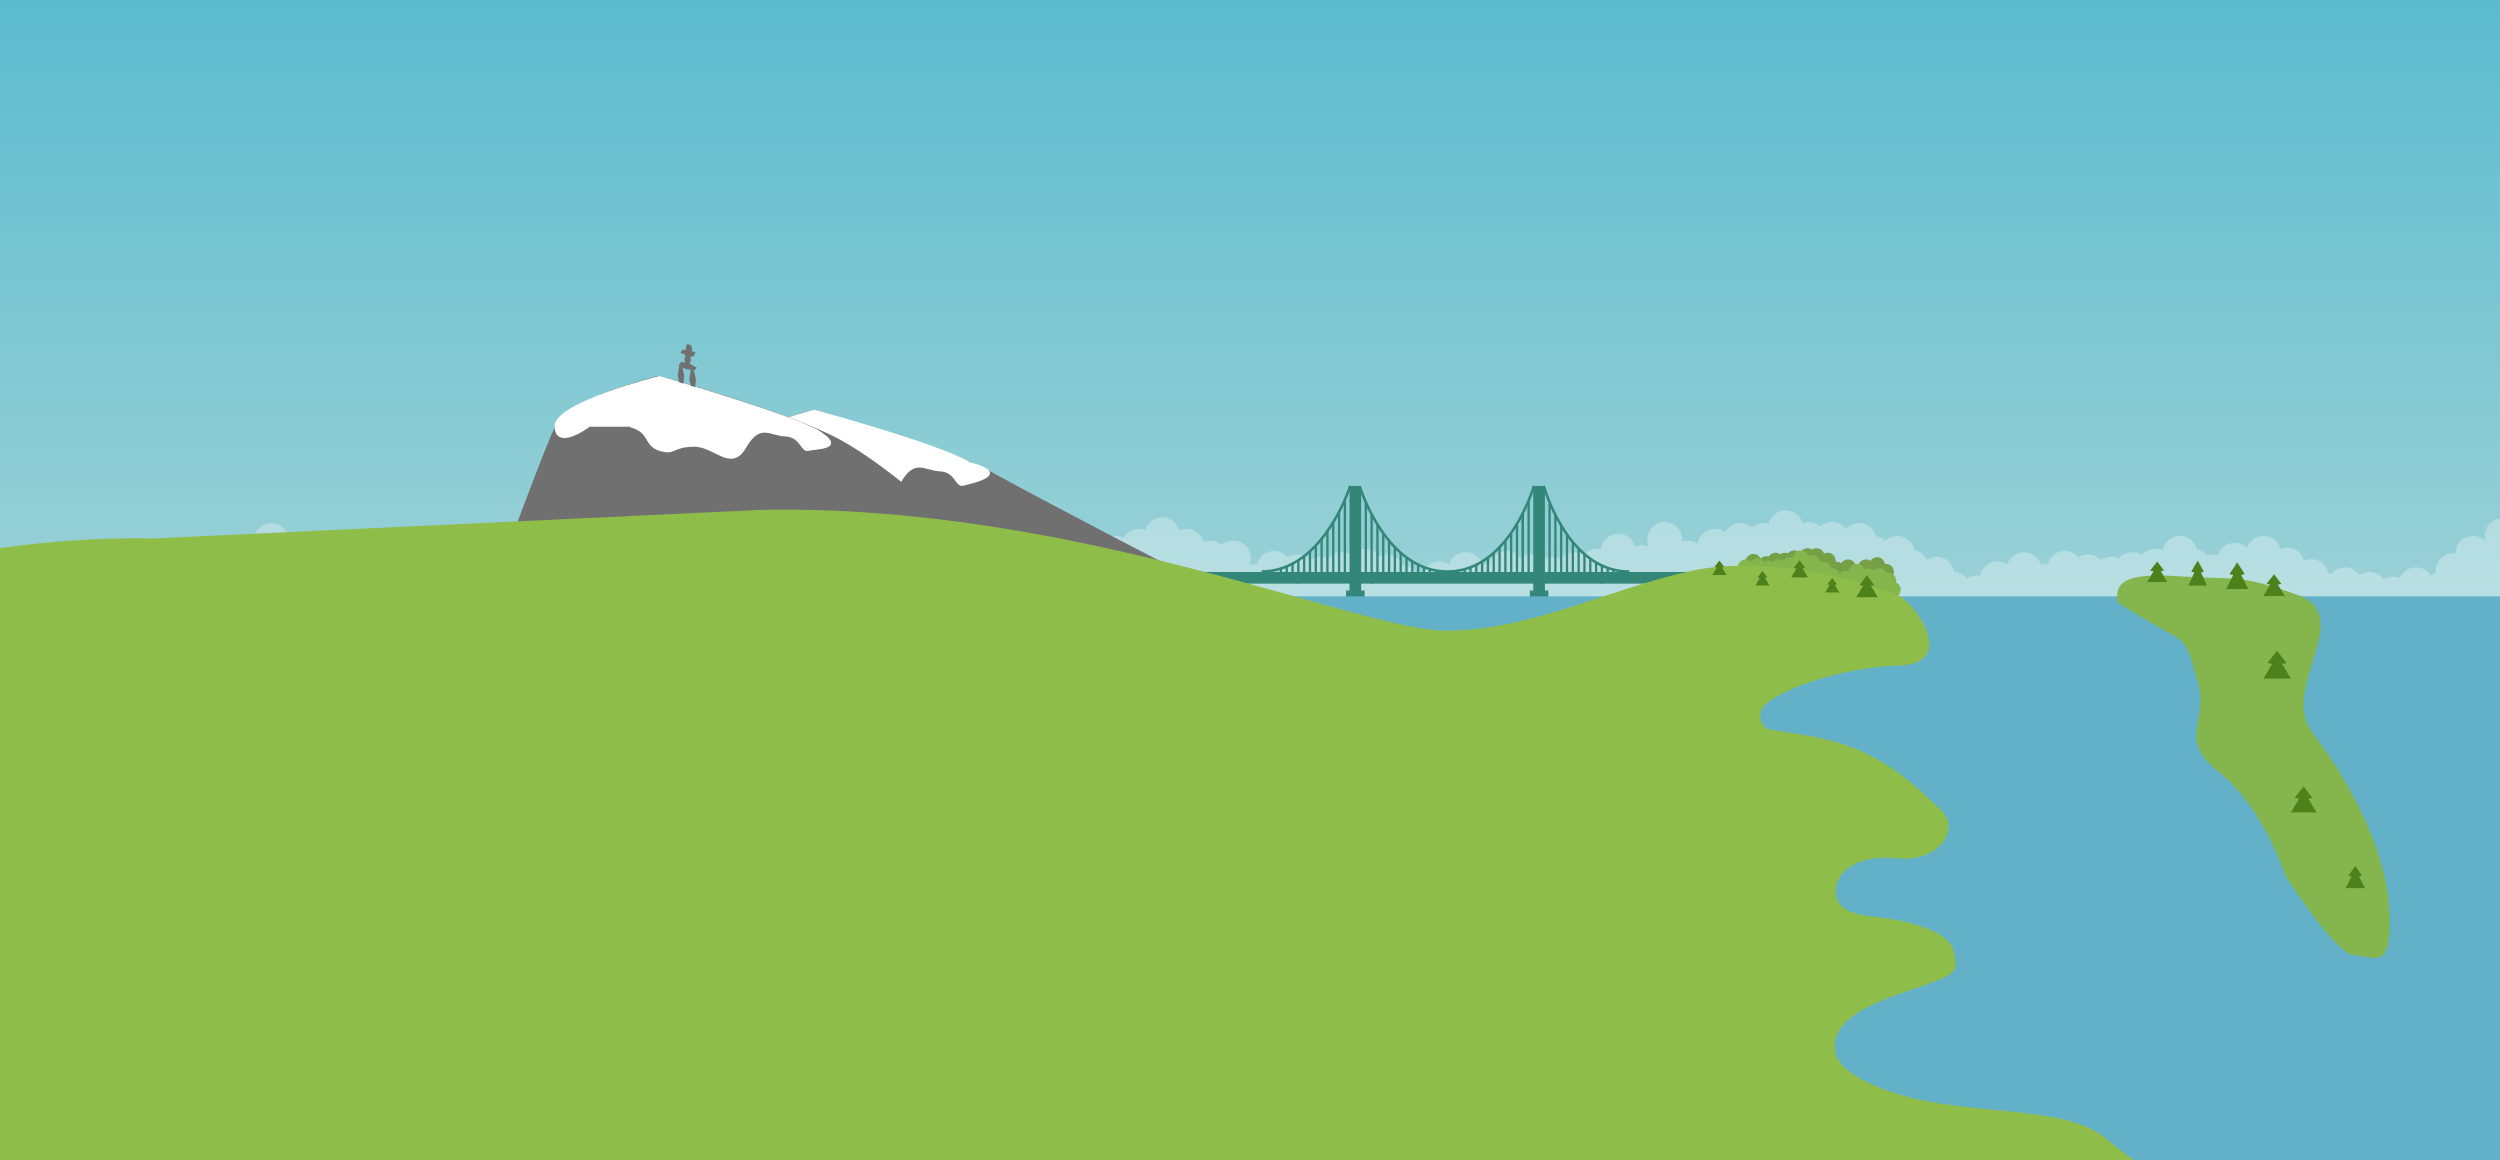 <svg xmlns="http://www.w3.org/2000/svg" xmlns:xlink="http://www.w3.org/1999/xlink" viewBox="0 0 1920 891" class="hero">
  <defs>
    <style>
      .hero .cls-1 {
        clip-path: url(#clip-Web_1920_1);
      }

      .hero .cls-2 {
        fill: url(#linear-gradient);
      }

      .hero .cls-3 {
        opacity: 0.3;
      }

      .hero .cls-4, .hero .cls-6 {
        fill: #fff;
      }

      .hero .cls-5, .hero .cls-7 {
        fill: #707070;
      }

      .hero .cls-5 {
        stroke: #707070;
      }

      .hero .cls-6 {
        stroke: #fff;
      }

      .hero .cls-8 {
        fill: #338778;
      }

      .hero .cls-9 {
        fill: none;
        stroke: #338778;
        stroke-width: 2px;
      }

      .hero .cls-10 {
        fill: #75a046;
      }

      .hero .cls-11 {
        fill: #84b64d;
      }

      .hero .cls-12 {
        fill: #63b1c8;
      }

      .hero .cls-13 {
        fill: #8fbd49;
      }

      .hero .cls-14 {
        fill: #4d811b;
      }
    </style>
    <linearGradient id="linear-gradient" x1="0.5" x2="0.5" y2="1" gradientUnits="objectBoundingBox">
      <stop offset="0" stop-color="#5bbbce"/>
      <stop offset="1" stop-color="#c2dfdc"/>
    </linearGradient>
    <clipPath id="clip-Web_1920_1">
      <rect width="1920" height="891"/>
    </clipPath>
  </defs>
  <g id="Web_1920_1" data-name="Web 1920 – 1" class="cls-1">
    <rect class="cls-4" width="1920" height="891"/>
    <rect id="sky" class="cls-2" width="1920" height="742"/>
    <g id="clouds-distance" class="cls-3" transform="translate(195.01 391.936)">
      <circle id="Ellipse_19" data-name="Ellipse 19" class="cls-4" cx="13.398" cy="13.398" r="13.398" transform="translate(1712.301 21.437)"/>
      <circle id="Ellipse_20" data-name="Ellipse 20" class="cls-4" cx="13.398" cy="13.398" r="13.398" transform="translate(1708.728 43.767)"/>
      <circle id="Ellipse_21" data-name="Ellipse 21" class="cls-4" cx="13.398" cy="13.398" r="13.398" transform="translate(1694.437 33.049)"/>
      <circle id="Ellipse_22" data-name="Ellipse 22" class="cls-4" cx="13.398" cy="13.398" r="13.398" transform="translate(1685.504 46.447)"/>
      <circle id="Ellipse_23" data-name="Ellipse 23" class="cls-4" cx="13.398" cy="13.398" r="13.398" transform="translate(1666.747 47.34)"/>
      <circle id="Ellipse_24" data-name="Ellipse 24" class="cls-4" cx="13.398" cy="13.398" r="13.398" transform="translate(1675.679 33.049)"/>
      <circle id="Ellipse_25" data-name="Ellipse 25" class="cls-4" cx="13.398" cy="13.398" r="13.398" transform="translate(1690.864 19.651)"/>
      <circle id="Ellipse_26" data-name="Ellipse 26" class="cls-4" cx="13.398" cy="13.398" r="13.398" transform="translate(1647.096 43.767)"/>
      <circle id="Ellipse_27" data-name="Ellipse 27" class="cls-4" cx="13.398" cy="13.398" r="13.398" transform="translate(1713.194 6.252)"/>
      <circle id="Ellipse_28" data-name="Ellipse 28" class="cls-4" cx="13.398" cy="13.398" r="13.398" transform="translate(1629.232 50.913)"/>
      <circle id="Ellipse_29" data-name="Ellipse 29" class="cls-4" cx="13.398" cy="13.398" r="13.398" transform="translate(1611.368 47.34)"/>
      <circle id="Ellipse_30" data-name="Ellipse 30" class="cls-4" cx="13.398" cy="13.398" r="13.398" transform="translate(1592.611 43.767)"/>
      <circle id="Ellipse_31" data-name="Ellipse 31" class="cls-4" cx="13.398" cy="13.398" r="13.398" transform="translate(1575.64 47.34)"/>
      <circle id="Ellipse_32" data-name="Ellipse 32" class="cls-4" cx="13.398" cy="13.398" r="13.398" transform="translate(1566.708 50.02)"/>
      <circle id="Ellipse_33" data-name="Ellipse 33" class="cls-4" cx="13.398" cy="13.398" r="13.398" transform="translate(1548.843 42.874)"/>
      <circle id="Ellipse_34" data-name="Ellipse 34" class="cls-4" cx="13.398" cy="13.398" r="13.398" transform="translate(1529.193 45.554)"/>
      <circle id="Ellipse_35" data-name="Ellipse 35" class="cls-4" cx="13.398" cy="13.398" r="13.398" transform="translate(1511.328 42.874)"/>
      <circle id="Ellipse_36" data-name="Ellipse 36" class="cls-4" cx="13.398" cy="13.398" r="13.398" transform="translate(1493.464 46.447)"/>
      <circle id="Ellipse_37" data-name="Ellipse 37" class="cls-4" cx="13.398" cy="13.398" r="13.398" transform="translate(1475.6 41.981)"/>
      <circle id="Ellipse_38" data-name="Ellipse 38" class="cls-4" cx="13.398" cy="13.398" r="13.398" transform="translate(1463.988 33.942)"/>
      <circle id="Ellipse_39" data-name="Ellipse 39" class="cls-4" cx="13.398" cy="13.398" r="13.398" transform="translate(1447.017 29.476)"/>
      <circle id="Ellipse_40" data-name="Ellipse 40" class="cls-4" cx="13.398" cy="13.398" r="13.398" transform="translate(1452.377 51.806)"/>
      <circle id="Ellipse_41" data-name="Ellipse 41" class="cls-4" cx="13.398" cy="13.398" r="13.398" transform="translate(1433.619 51.806)"/>
      <circle id="Ellipse_42" data-name="Ellipse 42" class="cls-4" cx="13.398" cy="13.398" r="13.398" transform="translate(1429.153 32.156)"/>
      <circle id="Ellipse_43" data-name="Ellipse 43" class="cls-4" cx="13.398" cy="13.398" r="13.398" transform="translate(1413.076 35.728)"/>
      <circle id="Ellipse_44" data-name="Ellipse 44" class="cls-4" cx="13.398" cy="13.398" r="13.398" transform="translate(1413.076 53.593)"/>
      <circle id="Ellipse_45" data-name="Ellipse 45" class="cls-4" cx="13.398" cy="13.398" r="13.398" transform="translate(1395.211 51.806)"/>
      <circle id="Ellipse_46" data-name="Ellipse 46" class="cls-4" cx="13.398" cy="13.398" r="13.398" transform="translate(1395.211 33.942)"/>
      <circle id="Ellipse_47" data-name="Ellipse 47" class="cls-4" cx="13.398" cy="13.398" r="13.398" transform="translate(1377.347 31.262)"/>
      <circle id="Ellipse_48" data-name="Ellipse 48" class="cls-4" cx="13.398" cy="13.398" r="13.398" transform="translate(1372.881 50.02)"/>
      <circle id="Ellipse_49" data-name="Ellipse 49" class="cls-4" cx="13.398" cy="13.398" r="13.398" transform="translate(1363.949 41.088)"/>
      <circle id="Ellipse_50" data-name="Ellipse 50" class="cls-4" cx="13.398" cy="13.398" r="13.398" transform="translate(1346.085 32.156)"/>
      <circle id="Ellipse_51" data-name="Ellipse 51" class="cls-4" cx="13.398" cy="13.398" r="13.398" transform="translate(1346.085 50.02)"/>
      <circle id="Ellipse_52" data-name="Ellipse 52" class="cls-4" cx="13.398" cy="13.398" r="13.398" transform="translate(1328.221 50.02)"/>
      <circle id="Ellipse_53" data-name="Ellipse 53" class="cls-4" cx="13.398" cy="13.398" r="13.398" transform="translate(1310.356 50.02)"/>
      <circle id="Ellipse_54" data-name="Ellipse 54" class="cls-4" cx="13.398" cy="13.398" r="13.398" transform="translate(1325.541 39.301)"/>
      <circle id="Ellipse_55" data-name="Ellipse 55" class="cls-4" cx="13.398" cy="13.398" r="13.398" transform="translate(1291.599 47.34)"/>
      <circle id="Ellipse_232" data-name="Ellipse 232" class="cls-4" cx="13.398" cy="13.398" r="13.398" transform="translate(1279.094 35.728)"/>
      <circle id="Ellipse_233" data-name="Ellipse 233" class="cls-4" cx="13.398" cy="13.398" r="13.398" transform="translate(1259.443 30.369)"/>
      <circle id="Ellipse_234" data-name="Ellipse 234" class="cls-4" cx="13.398" cy="13.398" r="13.398" transform="translate(1239.793 30.369)"/>
      <circle id="Ellipse_235" data-name="Ellipse 235" class="cls-4" cx="13.398" cy="13.398" r="13.398" transform="translate(1248.725 19.651)"/>
      <circle id="Ellipse_236" data-name="Ellipse 236" class="cls-4" cx="13.398" cy="13.398" r="13.398" transform="translate(1229.968 19.651)"/>
      <circle id="Ellipse_237" data-name="Ellipse 237" class="cls-4" cx="13.398" cy="13.398" r="13.398" transform="translate(1212.104 28.583)"/>
      <circle id="Ellipse_238" data-name="Ellipse 238" class="cls-4" cx="13.398" cy="13.398" r="13.398" transform="translate(1219.249 9.825)"/>
      <circle id="Ellipse_239" data-name="Ellipse 239" class="cls-4" cx="13.398" cy="13.398" r="13.398" transform="translate(1199.599 18.757)"/>
      <circle id="Ellipse_240" data-name="Ellipse 240" class="cls-4" cx="13.398" cy="13.398" r="13.398" transform="translate(1128.142 9.825)"/>
      <circle id="Ellipse_241" data-name="Ellipse 241" class="cls-4" cx="13.398" cy="13.398" r="13.398" transform="translate(1146.006 18.757)"/>
      <circle id="Ellipse_242" data-name="Ellipse 242" class="cls-4" cx="13.398" cy="13.398" r="13.398" transform="translate(1163.87 18.757)"/>
      <circle id="Ellipse_243" data-name="Ellipse 243" class="cls-4" cx="13.398" cy="13.398" r="13.398" transform="translate(1146.006 9.825)"/>
      <circle id="Ellipse_244" data-name="Ellipse 244" class="cls-4" cx="13.398" cy="13.398" r="13.398" transform="translate(1182.628 18.757)"/>
      <circle id="Ellipse_245" data-name="Ellipse 245" class="cls-4" cx="13.398" cy="13.398" r="13.398" transform="translate(1198.705 8.932)"/>
      <circle id="Ellipse_246" data-name="Ellipse 246" class="cls-4" cx="13.398" cy="13.398" r="13.398" transform="translate(1180.841 8.932)"/>
      <circle id="Ellipse_247" data-name="Ellipse 247" class="cls-4" cx="13.398" cy="13.398" r="13.398" transform="translate(1162.977 0)"/>
      <circle id="Ellipse_56" data-name="Ellipse 56" class="cls-4" cx="13.398" cy="13.398" r="13.398" transform="translate(1271.948 50.02)"/>
      <circle id="Ellipse_57" data-name="Ellipse 57" class="cls-4" cx="13.398" cy="13.398" r="13.398" transform="translate(1254.084 46.447)"/>
      <circle id="Ellipse_58" data-name="Ellipse 58" class="cls-4" cx="13.398" cy="13.398" r="13.398" transform="translate(1236.22 55.379)"/>
      <circle id="Ellipse_59" data-name="Ellipse 59" class="cls-4" cx="13.398" cy="13.398" r="13.398" transform="translate(1218.356 46.447)"/>
      <circle id="Ellipse_60" data-name="Ellipse 60" class="cls-4" cx="13.398" cy="13.398" r="13.398" transform="translate(1200.492 55.379)"/>
      <circle id="Ellipse_61" data-name="Ellipse 61" class="cls-4" cx="13.398" cy="13.398" r="13.398" transform="translate(1182.628 52.699)"/>
      <circle id="Ellipse_62" data-name="Ellipse 62" class="cls-4" cx="13.398" cy="13.398" r="13.398" transform="translate(1164.763 43.767)"/>
      <circle id="Ellipse_63" data-name="Ellipse 63" class="cls-4" cx="13.398" cy="13.398" r="13.398" transform="translate(1146.899 52.699)"/>
      <circle id="Ellipse_64" data-name="Ellipse 64" class="cls-4" cx="13.398" cy="13.398" r="13.398" transform="translate(1133.501 46.447)"/>
      <circle id="Ellipse_65" data-name="Ellipse 65" class="cls-4" cx="13.398" cy="13.398" r="13.398" transform="translate(1114.744 53.593)"/>
      <circle id="Ellipse_66" data-name="Ellipse 66" class="cls-4" cx="13.398" cy="13.398" r="13.398" transform="translate(1137.967 50.02)"/>
      <circle id="Ellipse_67" data-name="Ellipse 67" class="cls-4" cx="13.398" cy="13.398" r="13.398" transform="translate(1120.103 42.874)"/>
      <circle id="Ellipse_68" data-name="Ellipse 68" class="cls-4" cx="13.398" cy="13.398" r="13.398" transform="translate(1100.452 45.554)"/>
      <circle id="Ellipse_69" data-name="Ellipse 69" class="cls-4" cx="13.398" cy="13.398" r="13.398" transform="translate(1082.588 42.874)"/>
      <circle id="Ellipse_70" data-name="Ellipse 70" class="cls-4" cx="13.398" cy="13.398" r="13.398" transform="translate(1064.724 46.447)"/>
      <circle id="Ellipse_71" data-name="Ellipse 71" class="cls-4" cx="13.398" cy="13.398" r="13.398" transform="translate(1046.86 41.981)"/>
      <circle id="Ellipse_72" data-name="Ellipse 72" class="cls-4" cx="13.398" cy="13.398" r="13.398" transform="translate(1035.248 33.942)"/>
      <circle id="Ellipse_73" data-name="Ellipse 73" class="cls-4" cx="13.398" cy="13.398" r="13.398" transform="translate(1018.277 29.476)"/>
      <circle id="Ellipse_74" data-name="Ellipse 74" class="cls-4" cx="13.398" cy="13.398" r="13.398" transform="translate(1023.636 51.806)"/>
      <circle id="Ellipse_75" data-name="Ellipse 75" class="cls-4" cx="13.398" cy="13.398" r="13.398" transform="translate(1004.879 51.806)"/>
      <circle id="Ellipse_76" data-name="Ellipse 76" class="cls-4" cx="13.398" cy="13.398" r="13.398" transform="translate(1000.413 32.156)"/>
      <circle id="Ellipse_77" data-name="Ellipse 77" class="cls-4" cx="13.398" cy="13.398" r="13.398" transform="translate(984.335 35.728)"/>
      <circle id="Ellipse_78" data-name="Ellipse 78" class="cls-4" cx="13.398" cy="13.398" r="13.398" transform="translate(984.335 53.593)"/>
      <circle id="Ellipse_79" data-name="Ellipse 79" class="cls-4" cx="13.398" cy="13.398" r="13.398" transform="translate(966.471 51.806)"/>
      <circle id="Ellipse_80" data-name="Ellipse 80" class="cls-4" cx="13.398" cy="13.398" r="13.398" transform="translate(966.471 33.942)"/>
      <circle id="Ellipse_81" data-name="Ellipse 81" class="cls-4" cx="13.398" cy="13.398" r="13.398" transform="translate(948.607 31.262)"/>
      <circle id="Ellipse_82" data-name="Ellipse 82" class="cls-4" cx="13.398" cy="13.398" r="13.398" transform="translate(944.141 50.02)"/>
      <circle id="Ellipse_83" data-name="Ellipse 83" class="cls-4" cx="13.398" cy="13.398" r="13.398" transform="translate(935.209 41.088)"/>
      <circle id="Ellipse_84" data-name="Ellipse 84" class="cls-4" cx="13.398" cy="13.398" r="13.398" transform="translate(917.344 32.156)"/>
      <circle id="Ellipse_85" data-name="Ellipse 85" class="cls-4" cx="13.398" cy="13.398" r="13.398" transform="translate(917.344 50.02)"/>
      <circle id="Ellipse_86" data-name="Ellipse 86" class="cls-4" cx="13.398" cy="13.398" r="13.398" transform="translate(899.48 50.02)"/>
      <circle id="Ellipse_87" data-name="Ellipse 87" class="cls-4" cx="13.398" cy="13.398" r="13.398" transform="translate(881.616 50.02)"/>
      <circle id="Ellipse_88" data-name="Ellipse 88" class="cls-4" cx="13.398" cy="13.398" r="13.398" transform="translate(896.801 39.301)"/>
      <circle id="Ellipse_89" data-name="Ellipse 89" class="cls-4" cx="13.398" cy="13.398" r="13.398" transform="translate(862.859 47.34)"/>
      <circle id="Ellipse_90" data-name="Ellipse 90" class="cls-4" cx="13.398" cy="13.398" r="13.398" transform="translate(843.208 50.02)"/>
      <circle id="Ellipse_91" data-name="Ellipse 91" class="cls-4" cx="13.398" cy="13.398" r="13.398" transform="translate(825.344 46.447)"/>
      <circle id="Ellipse_92" data-name="Ellipse 92" class="cls-4" cx="13.398" cy="13.398" r="13.398" transform="translate(807.48 55.379)"/>
      <circle id="Ellipse_93" data-name="Ellipse 93" class="cls-4" cx="13.398" cy="13.398" r="13.398" transform="translate(789.616 46.447)"/>
      <circle id="Ellipse_94" data-name="Ellipse 94" class="cls-4" cx="13.398" cy="13.398" r="13.398" transform="translate(771.751 55.379)"/>
      <circle id="Ellipse_95" data-name="Ellipse 95" class="cls-4" cx="13.398" cy="13.398" r="13.398" transform="translate(753.887 52.699)"/>
      <circle id="Ellipse_96" data-name="Ellipse 96" class="cls-4" cx="13.398" cy="13.398" r="13.398" transform="translate(736.023 43.767)"/>
      <circle id="Ellipse_97" data-name="Ellipse 97" class="cls-4" cx="13.398" cy="13.398" r="13.398" transform="translate(718.159 52.699)"/>
      <circle id="Ellipse_98" data-name="Ellipse 98" class="cls-4" cx="13.398" cy="13.398" r="13.398" transform="translate(704.761 46.447)"/>
      <circle id="Ellipse_99" data-name="Ellipse 99" class="cls-4" cx="13.398" cy="13.398" r="13.398" transform="translate(686.003 53.593)"/>
      <circle id="Ellipse_100" data-name="Ellipse 100" class="cls-4" cx="13.398" cy="13.398" r="13.398" transform="translate(959.325 50.02)"/>
      <circle id="Ellipse_101" data-name="Ellipse 101" class="cls-4" cx="13.398" cy="13.398" r="13.398" transform="translate(941.461 42.874)"/>
      <circle id="Ellipse_102" data-name="Ellipse 102" class="cls-4" cx="13.398" cy="13.398" r="13.398" transform="translate(921.81 45.554)"/>
      <circle id="Ellipse_103" data-name="Ellipse 103" class="cls-4" cx="13.398" cy="13.398" r="13.398" transform="translate(903.946 42.874)"/>
      <circle id="Ellipse_104" data-name="Ellipse 104" class="cls-4" cx="13.398" cy="13.398" r="13.398" transform="translate(886.082 46.447)"/>
      <circle id="Ellipse_105" data-name="Ellipse 105" class="cls-4" cx="13.398" cy="13.398" r="13.398" transform="translate(868.218 41.981)"/>
      <circle id="Ellipse_106" data-name="Ellipse 106" class="cls-4" cx="13.398" cy="13.398" r="13.398" transform="translate(856.606 33.942)"/>
      <circle id="Ellipse_107" data-name="Ellipse 107" class="cls-4" cx="13.398" cy="13.398" r="13.398" transform="translate(839.635 29.476)"/>
      <circle id="Ellipse_108" data-name="Ellipse 108" class="cls-4" cx="13.398" cy="13.398" r="13.398" transform="translate(844.995 51.806)"/>
      <circle id="Ellipse_109" data-name="Ellipse 109" class="cls-4" cx="13.398" cy="13.398" r="13.398" transform="translate(826.237 51.806)"/>
      <circle id="Ellipse_110" data-name="Ellipse 110" class="cls-4" cx="13.398" cy="13.398" r="13.398" transform="translate(821.771 32.156)"/>
      <circle id="Ellipse_111" data-name="Ellipse 111" class="cls-4" cx="13.398" cy="13.398" r="13.398" transform="translate(805.693 35.728)"/>
      <circle id="Ellipse_112" data-name="Ellipse 112" class="cls-4" cx="13.398" cy="13.398" r="13.398" transform="translate(805.693 53.593)"/>
      <circle id="Ellipse_113" data-name="Ellipse 113" class="cls-4" cx="13.398" cy="13.398" r="13.398" transform="translate(787.829 51.806)"/>
      <circle id="Ellipse_114" data-name="Ellipse 114" class="cls-4" cx="13.398" cy="13.398" r="13.398" transform="translate(787.829 33.942)"/>
      <circle id="Ellipse_115" data-name="Ellipse 115" class="cls-4" cx="13.398" cy="13.398" r="13.398" transform="translate(769.965 31.262)"/>
      <circle id="Ellipse_116" data-name="Ellipse 116" class="cls-4" cx="13.398" cy="13.398" r="13.398" transform="translate(765.499 50.02)"/>
      <circle id="Ellipse_117" data-name="Ellipse 117" class="cls-4" cx="13.398" cy="13.398" r="13.398" transform="translate(756.567 41.088)"/>
      <circle id="Ellipse_118" data-name="Ellipse 118" class="cls-4" cx="13.398" cy="13.398" r="13.398" transform="translate(738.703 32.156)"/>
      <circle id="Ellipse_248" data-name="Ellipse 248" class="cls-4" cx="13.398" cy="13.398" r="13.398" transform="translate(720.838 23.223)"/>
      <circle id="Ellipse_249" data-name="Ellipse 249" class="cls-4" cx="13.398" cy="13.398" r="13.398" transform="translate(738.703 23.223)"/>
      <circle id="Ellipse_250" data-name="Ellipse 250" class="cls-4" cx="13.398" cy="13.398" r="13.398" transform="translate(702.974 32.156)"/>
      <circle id="Ellipse_251" data-name="Ellipse 251" class="cls-4" cx="13.398" cy="13.398" r="13.398" transform="translate(702.974 14.291)"/>
      <circle id="Ellipse_252" data-name="Ellipse 252" class="cls-4" cx="13.398" cy="13.398" r="13.398" transform="translate(685.11 23.223)"/>
      <circle id="Ellipse_253" data-name="Ellipse 253" class="cls-4" cx="13.398" cy="13.398" r="13.398" transform="translate(666.353 14.291)"/>
      <circle id="Ellipse_254" data-name="Ellipse 254" class="cls-4" cx="13.398" cy="13.398" r="13.398" transform="translate(684.217 5.359)"/>
      <circle id="Ellipse_255" data-name="Ellipse 255" class="cls-4" cx="13.398" cy="13.398" r="13.398" transform="translate(648.488 19.651)"/>
      <circle id="Ellipse_119" data-name="Ellipse 119" class="cls-4" cx="13.398" cy="13.398" r="13.398" transform="translate(738.703 50.02)"/>
      <circle id="Ellipse_120" data-name="Ellipse 120" class="cls-4" cx="13.398" cy="13.398" r="13.398" transform="translate(720.838 50.02)"/>
      <circle id="Ellipse_121" data-name="Ellipse 121" class="cls-4" cx="13.398" cy="13.398" r="13.398" transform="translate(702.974 50.02)"/>
      <circle id="Ellipse_122" data-name="Ellipse 122" class="cls-4" cx="13.398" cy="13.398" r="13.398" transform="translate(718.159 39.301)"/>
      <circle id="Ellipse_123" data-name="Ellipse 123" class="cls-4" cx="13.398" cy="13.398" r="13.398" transform="translate(684.217 47.34)"/>
      <circle id="Ellipse_124" data-name="Ellipse 124" class="cls-4" cx="13.398" cy="13.398" r="13.398" transform="translate(664.566 50.02)"/>
      <circle id="Ellipse_125" data-name="Ellipse 125" class="cls-4" cx="13.398" cy="13.398" r="13.398" transform="translate(646.702 46.447)"/>
      <circle id="Ellipse_126" data-name="Ellipse 126" class="cls-4" cx="13.398" cy="13.398" r="13.398" transform="translate(628.838 55.379)"/>
      <circle id="Ellipse_127" data-name="Ellipse 127" class="cls-4" cx="13.398" cy="13.398" r="13.398" transform="translate(610.974 46.447)"/>
      <circle id="Ellipse_128" data-name="Ellipse 128" class="cls-4" cx="13.398" cy="13.398" r="13.398" transform="translate(593.109 55.379)"/>
      <circle id="Ellipse_129" data-name="Ellipse 129" class="cls-4" cx="13.398" cy="13.398" r="13.398" transform="translate(575.245 52.699)"/>
      <circle id="Ellipse_130" data-name="Ellipse 130" class="cls-4" cx="13.398" cy="13.398" r="13.398" transform="translate(557.381 43.767)"/>
      <circle id="Ellipse_131" data-name="Ellipse 131" class="cls-4" cx="13.398" cy="13.398" r="13.398" transform="translate(539.517 52.699)"/>
      <circle id="Ellipse_132" data-name="Ellipse 132" class="cls-4" cx="13.398" cy="13.398" r="13.398" transform="translate(526.119 46.447)"/>
      <circle id="Ellipse_133" data-name="Ellipse 133" class="cls-4" cx="13.398" cy="13.398" r="13.398" transform="translate(507.361 53.593)"/>
      <circle id="Ellipse_134" data-name="Ellipse 134" class="cls-4" cx="13.398" cy="13.398" r="13.398" transform="translate(239.756 53.593)"/>
      <circle id="Ellipse_135" data-name="Ellipse 135" class="cls-4" cx="13.398" cy="13.398" r="13.398" transform="translate(248.688 44.66)"/>
      <circle id="Ellipse_136" data-name="Ellipse 136" class="cls-4" cx="13.398" cy="13.398" r="13.398" transform="translate(266.552 35.728)"/>
      <circle id="Ellipse_137" data-name="Ellipse 137" class="cls-4" cx="13.398" cy="13.398" r="13.398" transform="translate(266.552 53.593)"/>
      <circle id="Ellipse_138" data-name="Ellipse 138" class="cls-4" cx="13.398" cy="13.398" r="13.398" transform="translate(0.893 25.01)"/>
      <circle id="Ellipse_139" data-name="Ellipse 139" class="cls-4" cx="13.398" cy="13.398" r="13.398" transform="translate(4.466 47.34)"/>
      <circle id="Ellipse_140" data-name="Ellipse 140" class="cls-4" cx="13.398" cy="13.398" r="13.398" transform="translate(18.757 36.622)"/>
      <circle id="Ellipse_141" data-name="Ellipse 141" class="cls-4" cx="13.398" cy="13.398" r="13.398" transform="translate(27.689 50.02)"/>
      <circle id="Ellipse_142" data-name="Ellipse 142" class="cls-4" cx="13.398" cy="13.398" r="13.398" transform="translate(54.998 50.913)"/>
      <circle id="Ellipse_143" data-name="Ellipse 143" class="cls-4" cx="13.398" cy="13.398" r="13.398" transform="translate(37.515 36.622)"/>
      <circle id="Ellipse_144" data-name="Ellipse 144" class="cls-4" cx="13.398" cy="13.398" r="13.398" transform="translate(22.33 23.223)"/>
      <circle id="Ellipse_145" data-name="Ellipse 145" class="cls-4" cx="13.398" cy="13.398" r="13.398" transform="translate(47.992 47.34)"/>
      <circle id="Ellipse_146" data-name="Ellipse 146" class="cls-4" cx="13.398" cy="13.398" r="13.398" transform="translate(0 9.825)"/>
      <circle id="Ellipse_147" data-name="Ellipse 147" class="cls-4" cx="13.398" cy="13.398" r="13.398" transform="translate(60.963 54.486)"/>
      <circle id="Ellipse_148" data-name="Ellipse 148" class="cls-4" cx="13.398" cy="13.398" r="13.398" transform="translate(73.934 50.913)"/>
      <circle id="Ellipse_149" data-name="Ellipse 149" class="cls-4" cx="13.398" cy="13.398" r="13.398" transform="translate(87.554 47.34)"/>
      <circle id="Ellipse_150" data-name="Ellipse 150" class="cls-4" cx="13.398" cy="13.398" r="13.398" transform="translate(99.876 50.913)"/>
      <circle id="Ellipse_151" data-name="Ellipse 151" class="cls-4" cx="13.398" cy="13.398" r="13.398" transform="translate(106.361 53.593)"/>
      <circle id="Ellipse_152" data-name="Ellipse 152" class="cls-4" cx="13.398" cy="13.398" r="13.398" transform="translate(119.332 46.447)"/>
      <circle id="Ellipse_153" data-name="Ellipse 153" class="cls-4" cx="13.398" cy="13.398" r="13.398" transform="translate(133.6 49.127)"/>
      <circle id="Ellipse_154" data-name="Ellipse 154" class="cls-4" cx="13.398" cy="13.398" r="13.398" transform="translate(146.571 46.447)"/>
      <circle id="Ellipse_155" data-name="Ellipse 155" class="cls-4" cx="13.398" cy="13.398" r="13.398" transform="translate(159.542 50.02)"/>
      <circle id="Ellipse_156" data-name="Ellipse 156" class="cls-4" cx="13.398" cy="13.398" r="13.398" transform="translate(172.513 45.554)"/>
      <circle id="Ellipse_157" data-name="Ellipse 157" class="cls-4" cx="13.398" cy="13.398" r="13.398" transform="translate(180.944 37.515)"/>
      <circle id="Ellipse_158" data-name="Ellipse 158" class="cls-4" cx="13.398" cy="13.398" r="13.398" transform="translate(193.266 33.049)"/>
      <circle id="Ellipse_159" data-name="Ellipse 159" class="cls-4" cx="13.398" cy="13.398" r="13.398" transform="translate(189.375 55.379)"/>
      <circle id="Ellipse_160" data-name="Ellipse 160" class="cls-4" cx="13.398" cy="13.398" r="13.398" transform="translate(202.994 55.379)"/>
      <circle id="Ellipse_161" data-name="Ellipse 161" class="cls-4" cx="13.398" cy="13.398" r="13.398" transform="translate(206.237 35.728)"/>
      <circle id="Ellipse_162" data-name="Ellipse 162" class="cls-4" cx="13.398" cy="13.398" r="13.398" transform="translate(217.911 39.301)"/>
      <circle id="Ellipse_163" data-name="Ellipse 163" class="cls-4" cx="13.398" cy="13.398" r="13.398" transform="translate(217.911 57.165)"/>
      <circle id="Ellipse_164" data-name="Ellipse 164" class="cls-4" cx="13.398" cy="13.398" r="13.398" transform="translate(208.381 55.379)"/>
      <circle id="Ellipse_165" data-name="Ellipse 165" class="cls-4" cx="13.398" cy="13.398" r="13.398" transform="translate(208.381 37.515)"/>
      <circle id="Ellipse_166" data-name="Ellipse 166" class="cls-4" cx="13.398" cy="13.398" r="13.398" transform="translate(235.29 34.835)"/>
      <circle id="Ellipse_167" data-name="Ellipse 167" class="cls-4" cx="13.398" cy="13.398" r="13.398" transform="translate(503.789 50.02)"/>
      <circle id="Ellipse_168" data-name="Ellipse 168" class="cls-4" cx="13.398" cy="13.398" r="13.398" transform="translate(485.924 46.447)"/>
      <circle id="Ellipse_169" data-name="Ellipse 169" class="cls-4" cx="13.398" cy="13.398" r="13.398" transform="translate(468.06 55.379)"/>
      <circle id="Ellipse_170" data-name="Ellipse 170" class="cls-4" cx="13.398" cy="13.398" r="13.398" transform="translate(450.196 46.447)"/>
      <circle id="Ellipse_171" data-name="Ellipse 171" class="cls-4" cx="13.398" cy="13.398" r="13.398" transform="translate(432.332 55.379)"/>
      <circle id="Ellipse_172" data-name="Ellipse 172" class="cls-4" cx="13.398" cy="13.398" r="13.398" transform="translate(414.468 52.699)"/>
      <circle id="Ellipse_173" data-name="Ellipse 173" class="cls-4" cx="13.398" cy="13.398" r="13.398" transform="translate(396.604 43.767)"/>
      <circle id="Ellipse_174" data-name="Ellipse 174" class="cls-4" cx="13.398" cy="13.398" r="13.398" transform="translate(378.739 52.699)"/>
      <circle id="Ellipse_175" data-name="Ellipse 175" class="cls-4" cx="13.398" cy="13.398" r="13.398" transform="translate(365.341 46.447)"/>
      <circle id="Ellipse_176" data-name="Ellipse 176" class="cls-4" cx="13.398" cy="13.398" r="13.398" transform="translate(346.584 53.593)"/>
      <circle id="Ellipse_177" data-name="Ellipse 177" class="cls-4" cx="13.398" cy="13.398" r="13.398" transform="translate(345.691 50.02)"/>
      <circle id="Ellipse_178" data-name="Ellipse 178" class="cls-4" cx="13.398" cy="13.398" r="13.398" transform="translate(327.826 41.088)"/>
      <circle id="Ellipse_179" data-name="Ellipse 179" class="cls-4" cx="13.398" cy="13.398" r="13.398" transform="translate(309.962 50.02)"/>
      <circle id="Ellipse_180" data-name="Ellipse 180" class="cls-4" cx="13.398" cy="13.398" r="13.398" transform="translate(296.564 43.767)"/>
      <circle id="Ellipse_181" data-name="Ellipse 181" class="cls-4" cx="13.398" cy="13.398" r="13.398" transform="translate(277.807 50.913)"/>
      <circle id="Ellipse_182" data-name="Ellipse 182" class="cls-4" cx="13.398" cy="13.398" r="13.398" transform="translate(1490.785 33.942)"/>
      <circle id="Ellipse_183" data-name="Ellipse 183" class="cls-4" cx="13.398" cy="13.398" r="13.398" transform="translate(1526.513 33.942)"/>
      <circle id="Ellipse_184" data-name="Ellipse 184" class="cls-4" cx="13.398" cy="13.398" r="13.398" transform="translate(1507.756 25.01)"/>
      <circle id="Ellipse_185" data-name="Ellipse 185" class="cls-4" cx="13.398" cy="13.398" r="13.398" transform="translate(1475.6 29.476)"/>
      <circle id="Ellipse_186" data-name="Ellipse 186" class="cls-4" cx="13.398" cy="13.398" r="13.398" transform="translate(1566.708 37.515)"/>
      <circle id="Ellipse_187" data-name="Ellipse 187" class="cls-4" cx="13.398" cy="13.398" r="13.398" transform="translate(1547.95 28.583)"/>
      <circle id="Ellipse_188" data-name="Ellipse 188" class="cls-4" cx="13.398" cy="13.398" r="13.398" transform="translate(1530.086 19.651)"/>
      <circle id="Ellipse_189" data-name="Ellipse 189" class="cls-4" cx="13.398" cy="13.398" r="13.398" transform="translate(1465.775 19.651)"/>
      <circle id="Ellipse_190" data-name="Ellipse 190" class="cls-4" cx="13.398" cy="13.398" r="13.398" transform="translate(1146.899 33.942)"/>
      <circle id="Ellipse_191" data-name="Ellipse 191" class="cls-4" cx="13.398" cy="13.398" r="13.398" transform="translate(1129.035 25.01)"/>
      <circle id="Ellipse_192" data-name="Ellipse 192" class="cls-4" cx="13.398" cy="13.398" r="13.398" transform="translate(1107.598 32.156)"/>
      <circle id="Ellipse_193" data-name="Ellipse 193" class="cls-4" cx="13.398" cy="13.398" r="13.398" transform="translate(1087.947 23.223)"/>
      <circle id="Ellipse_194" data-name="Ellipse 194" class="cls-4" cx="13.398" cy="13.398" r="13.398" transform="translate(1108.491 14.291)"/>
      <circle id="Ellipse_195" data-name="Ellipse 195" class="cls-4" cx="13.398" cy="13.398" r="13.398" transform="translate(1070.083 26.796)"/>
      <circle id="Ellipse_196" data-name="Ellipse 196" class="cls-4" cx="13.398" cy="13.398" r="13.398" transform="translate(1052.219 26.796)"/>
      <circle id="Ellipse_197" data-name="Ellipse 197" class="cls-4" cx="13.398" cy="13.398" r="13.398" transform="translate(1034.355 17.864)"/>
      <circle id="Ellipse_198" data-name="Ellipse 198" class="cls-4" cx="13.398" cy="13.398" r="13.398" transform="translate(1070.083 8.932)"/>
    </g>
    <g id="Group_1" data-name="Group 1" transform="translate(379.402 264.137)">
      <path id="Path_41" data-name="Path 41" class="cls-5" d="M467.972,271.607s-97.439-50.438-137.861-72.72-140.275-49.509-140.275-49.509-68.406,16.982-78,35.6S63.417,310.469,63.417,310.469L357.6,326.645Z" transform="translate(55.38 -98.057)"/>
      <path id="Path_42" data-name="Path 42" class="cls-6" d="M249.8,192.421c15.5,3.859,10.335,14.3,22.369,18s9.276-2.656,25.77-3.18,29.045,20.321,40.206,1.085,18.546-9.456,30.651-8.932,12.123,12.557,17.77,11.027,39.1-8.279,4.818-17.147c-23.453-14.226-119.214-40.18-119.214-40.18s-81.212,20.97-80.176,39.324,25.72,0,25.72,0S234.3,188.561,249.8,192.421Z" transform="translate(-26.234 -102.027)"/>
      <path id="Path_31" data-name="Path 31" class="cls-7" d="M423.312,271.607s-52.779-50.438-93.2-72.72-140.275-49.509-140.275-49.509-68.406,16.982-78,35.6S63.417,310.469,63.417,310.469L357.6,326.645Z" transform="translate(-63.417 -124.853)"/>
      <path id="Path_40" data-name="Path 40" class="cls-6" d="M249.8,192.527c15.5,3.859,10.335,14.3,22.369,18s9.276-2.656,25.77-3.18,29.045,20.321,40.206,1.085,18.546-9.456,30.651-8.932,12.123,12.557,17.77,11.027,30.718-.625,6.6-15.36c-25.362-13.449-121-41.073-121-41.073s-81.212,20.076-80.176,38.43,25.72,0,25.72,0" transform="translate(-145.031 -128.93)"/>
      <path id="Path_70" data-name="Path 70" class="cls-7" d="M-41.543,32.43l3.372.893.574-6.1L-39,20.831l-2.482-1.369-1.153,7.758Z" transform="translate(192.648 -0.222)"/>
      <path id="Path_71" data-name="Path 71" class="cls-7" d="M-41.543,32.43l3.372.893.574-6.1L-39,20.831l-2.482-1.369-1.153,7.758Z" transform="translate(183.716 -2.901)"/>
      <path id="Path_72" data-name="Path 72" class="cls-7" d="M1.094,12.968l3.372.893.574-6.1L3.635,1.369,1.153,0,0,7.758Z" transform="translate(156.332 17.241) rotate(110)"/>
      <path id="Path_73" data-name="Path 73" class="cls-7" d="M1.094,8.169l3.372.563L5.04,4.887,3.635.862,1.153,0,0,4.887Z" transform="translate(150.74 17.249) rotate(-174)"/>
      <path id="Path_74" data-name="Path 74" class="cls-7" d="M1.094,10.573l3.372.728L5.04,6.325,3.635,1.116,1.153,0,0,6.325Z" transform="translate(142.684 7.658) rotate(-73)"/>
      <path id="Path_75" data-name="Path 75" class="cls-7" d="M1.094,8.169l3.372.563L5.04,4.887,3.635.862,1.153,0,0,4.887Z" transform="translate(151.633 9.21) rotate(-174)"/>
    </g>
    <g id="lionsgate-bridge" transform="translate(923.887 373.179)">
      <path id="Path_2" data-name="Path 2" class="cls-8" d="M0,0H375.148V8.932H0Z" transform="translate(0 66.097)"/>
      <path id="Path_3" data-name="Path 3" class="cls-8" d="M0,0H85.748V8.932H0Z" transform="translate(262.603 0) rotate(90)"/>
      <path id="Path_4" data-name="Path 4" class="cls-8" d="M0,0H85.748V8.932H0Z" transform="translate(121.476 0) rotate(90)"/>
      <path id="Path_5" data-name="Path 5" class="cls-9" d="M570,264.893s19.822,65.075,67.361,64.876S703.615,264,703.615,264" transform="translate(-449.417 -264)"/>
      <path id="Path_6" data-name="Path 6" class="cls-9" d="M711.455,264s-20.5,65.571-68.041,65.77" transform="translate(-598.384 -264)"/>
      <path id="Path_7" data-name="Path 7" class="cls-9" d="M570,264s18.035,65.968,65.574,65.77" transform="translate(-308.29 -264)"/>
      <path id="Path_8" data-name="Path 8" class="cls-8" d="M0,0H53.593V1.786H0Z" transform="translate(105.399 19.651) rotate(90)"/>
      <path id="Path_98" data-name="Path 98" class="cls-8" d="M0,0H44.66V1.786H0Z" transform="translate(100.933 27.689) rotate(90)"/>
      <path id="Path_97" data-name="Path 97" class="cls-8" d="M0,0H57.165V1.786H0Z" transform="translate(109.865 11.612) rotate(90)"/>
      <path id="Path_9" data-name="Path 9" class="cls-8" d="M0,0H35.728V1.786H0Z" transform="translate(96.467 33.942) rotate(90)"/>
      <path id="Path_99" data-name="Path 99" class="cls-8" d="M0,0H32.156V1.786H0Z" transform="translate(92.001 40.194) rotate(90)"/>
      <path id="Path_10" data-name="Path 10" class="cls-8" d="M0,0H26.8V1.786H0Z" transform="translate(87.535 45.554) rotate(90)"/>
      <path id="Path_100" data-name="Path 100" class="cls-8" d="M0,0H21.437V1.786H0Z" transform="translate(83.068 50.02) rotate(90)"/>
      <path id="Path_11" data-name="Path 11" class="cls-8" d="M0,0H17.864V1.786H0Z" transform="translate(78.602 54.486) rotate(90)"/>
      <path id="Path_101" data-name="Path 101" class="cls-8" d="M0,0H17.864V1.786H0Z" transform="translate(74.136 57.165) rotate(90)"/>
      <path id="Path_12" data-name="Path 12" class="cls-8" d="M0,0H12.5V1.786H0Z" transform="translate(69.67 59.845) rotate(90)"/>
      <path id="Path_102" data-name="Path 102" class="cls-8" d="M0,0H12.5V1.786H0Z" transform="translate(65.204 61.631) rotate(90)"/>
      <path id="Path_13" data-name="Path 13" class="cls-8" d="M0,0H5.359V1.786H0Z" transform="translate(60.738 62.525) rotate(90)"/>
      <path id="Path_14" data-name="Path 14" class="cls-8" d="M0,0H53.593V1.786H0Z" transform="translate(130.409 21.437) rotate(90)"/>
      <path id="Path_96" data-name="Path 96" class="cls-8" d="M0,0H53.593V1.786H0Z" transform="translate(125.942 12.505) rotate(90)"/>
      <path id="Path_95" data-name="Path 95" class="cls-8" d="M0,0H44.66V1.786H0Z" transform="translate(134.875 29.476) rotate(90)"/>
      <path id="Path_15" data-name="Path 15" class="cls-8" d="M0,0H32.156V1.786H0Z" transform="translate(139.341 36.622) rotate(90)"/>
      <path id="Path_94" data-name="Path 94" class="cls-8" d="M0,0H32.156V1.786H0Z" transform="translate(143.807 41.981) rotate(90)"/>
      <path id="Path_16" data-name="Path 16" class="cls-8" d="M0,0H21.437V1.786H0Z" transform="translate(148.273 46.447) rotate(90)"/>
      <path id="Path_93" data-name="Path 93" class="cls-8" d="M0,0H21.437V1.786H0Z" transform="translate(152.739 50.913) rotate(90)"/>
      <path id="Path_17" data-name="Path 17" class="cls-8" d="M0,0H16.078V1.786H0Z" transform="translate(157.205 54.486) rotate(90)"/>
      <path id="Path_92" data-name="Path 92" class="cls-8" d="M0,0H16.078V1.786H0Z" transform="translate(161.671 58.059) rotate(90)"/>
      <path id="Path_18" data-name="Path 18" class="cls-8" d="M0,0H8.932V1.786H0Z" transform="translate(166.137 59.845) rotate(90)"/>
      <path id="Path_90" data-name="Path 90" class="cls-8" d="M0,0H8.932V1.786H0Z" transform="translate(170.603 62.525) rotate(90)"/>
      <path id="Path_91" data-name="Path 91" class="cls-8" d="M0,0H8.932V1.786H0Z" transform="translate(175.069 64.311) rotate(90)"/>
      <path id="Path_19" data-name="Path 19" class="cls-8" d="M0,0H53.593V1.786H0Z" transform="translate(246.526 20.544) rotate(90)"/>
      <path id="Path_76" data-name="Path 76" class="cls-8" d="M0,0H53.593V1.786H0Z" transform="translate(246.526 20.544) rotate(90)"/>
      <path id="Path_79" data-name="Path 79" class="cls-8" d="M0,0H55.379V1.786H0Z" transform="translate(250.992 11.612) rotate(90)"/>
      <path id="Path_83" data-name="Path 83" class="cls-8" d="M0,0H55.379V1.786H0Z" transform="translate(267.07 13.398) rotate(90)"/>
      <path id="Path_77" data-name="Path 77" class="cls-8" d="M0,0H42.874V1.786H0Z" transform="translate(242.06 29.476) rotate(90)"/>
      <path id="Path_20" data-name="Path 20" class="cls-8" d="M0,0H32.156V1.786H0Z" transform="translate(237.594 36.622) rotate(90)"/>
      <path id="Path_21" data-name="Path 21" class="cls-8" d="M0,0H21.437V1.786H0Z" transform="translate(228.662 46.447) rotate(90)"/>
      <path id="Path_80" data-name="Path 80" class="cls-8" d="M0,0H21.437V1.786H0Z" transform="translate(224.195 50.913) rotate(90)"/>
      <path id="Path_78" data-name="Path 78" class="cls-8" d="M0,0H26.8V1.786H0Z" transform="translate(233.128 41.981) rotate(90)"/>
      <path id="Path_22" data-name="Path 22" class="cls-8" d="M0,0H14.291V1.786H0Z" transform="translate(219.729 54.486) rotate(90)"/>
      <path id="Path_81" data-name="Path 81" class="cls-8" d="M0,0H14.291V1.786H0Z" transform="translate(215.263 58.059) rotate(90)"/>
      <path id="Path_23" data-name="Path 23" class="cls-8" d="M0,0H7.146V1.786H0Z" transform="translate(210.797 60.738) rotate(90)"/>
      <path id="Path_82" data-name="Path 82" class="cls-8" d="M0,0H7.146V1.786H0Z" transform="translate(206.331 62.525) rotate(90)"/>
      <path id="Path_24" data-name="Path 24" class="cls-8" d="M0,0H5.359V1.786H0Z" transform="translate(201.865 64.311) rotate(90)"/>
      <path id="Path_25" data-name="Path 25" class="cls-8" d="M0,0H44.66V1.786H0Z" transform="translate(271.536 22.33) rotate(90)"/>
      <path id="Path_26" data-name="Path 26" class="cls-8" d="M0,0H42.874V1.786H0Z" transform="translate(276.002 30.369) rotate(90)"/>
      <path id="Path_84" data-name="Path 84" class="cls-8" d="M0,0H35.728V1.786H0Z" transform="translate(280.468 37.515) rotate(90)"/>
      <path id="Path_85" data-name="Path 85" class="cls-8" d="M0,0H26.8V1.786H0Z" transform="translate(284.934 42.874) rotate(90)"/>
      <path id="Path_27" data-name="Path 27" class="cls-8" d="M0,0H21.437V1.786H0Z" transform="translate(289.4 48.233) rotate(90)"/>
      <path id="Path_28" data-name="Path 28" class="cls-8" d="M0,0H14.291V1.786H0Z" transform="translate(293.866 52.699) rotate(90)"/>
      <path id="Path_29" data-name="Path 29" class="cls-8" d="M0,0H14.291V1.786H0Z" transform="translate(298.332 55.379) rotate(90)"/>
      <path id="Path_86" data-name="Path 86" class="cls-8" d="M0,0H14.291V1.786H0Z" transform="translate(302.798 58.952) rotate(90)"/>
      <path id="Path_87" data-name="Path 87" class="cls-8" d="M0,0H14.291V1.786H0Z" transform="translate(307.264 60.738) rotate(90)"/>
      <path id="Path_88" data-name="Path 88" class="cls-8" d="M0,0H8.932V1.786H0Z" transform="translate(311.73 63.418) rotate(90)"/>
      <path id="Path_89" data-name="Path 89" class="cls-8" d="M0,0H8.932V1.786H0Z" transform="translate(316.196 64.311) rotate(90)"/>
      <rect id="Rectangle_2" data-name="Rectangle 2" class="cls-8" width="14.291" height="6.252" transform="translate(250.992 80.389)"/>
      <rect id="Rectangle_3" data-name="Rectangle 3" class="cls-8" width="14.291" height="6.252" transform="translate(109.865 80.389)"/>
    </g>
    <g id="bushes" transform="translate(1334.763 421.016)">
      <circle id="Ellipse_221" data-name="Ellipse 221" class="cls-10" cx="6.031" cy="6.031" r="6.031" transform="translate(62.92 3.446)"/>
      <circle id="Ellipse_220" data-name="Ellipse 220" class="cls-10" cx="6.031" cy="6.031" r="6.031" transform="translate(69.813 10.339)"/>
      <circle id="Ellipse_208" data-name="Ellipse 208" class="cls-11" cx="6.031" cy="6.031" r="6.031" transform="translate(66.367 15.509)"/>
      <circle id="Ellipse_222" data-name="Ellipse 222" class="cls-10" cx="6.031" cy="6.031" r="6.031" transform="translate(54.304)"/>
      <circle id="Ellipse_223" data-name="Ellipse 223" class="cls-10" cx="6.031" cy="6.031" r="6.031" transform="translate(47.412)"/>
      <circle id="Ellipse_224" data-name="Ellipse 224" class="cls-10" cx="6.031" cy="6.031" r="6.031" transform="translate(37.072 1.723)"/>
      <circle id="Ellipse_228" data-name="Ellipse 228" class="cls-10" cx="6.031" cy="6.031" r="6.031" transform="translate(29.927 3.51)"/>
      <circle id="Ellipse_229" data-name="Ellipse 229" class="cls-10" cx="6.031" cy="6.031" r="6.031" transform="translate(22.781 3.51)"/>
      <circle id="Ellipse_230" data-name="Ellipse 230" class="cls-10" cx="6.031" cy="6.031" r="6.031" transform="translate(15.635 6.189)"/>
      <circle id="Ellipse_231" data-name="Ellipse 231" class="cls-10" cx="6.031" cy="6.031" r="6.031" transform="translate(5.81 4.403)"/>
      <circle id="Ellipse_209" data-name="Ellipse 209" class="cls-11" cx="6.031" cy="6.031" r="6.031" transform="translate(59.474 10.339)"/>
      <circle id="Ellipse_210" data-name="Ellipse 210" class="cls-11" cx="6.031" cy="6.031" r="6.031" transform="translate(50.858 12.062)"/>
      <circle id="Ellipse_211" data-name="Ellipse 211" class="cls-11" cx="6.031" cy="6.031" r="6.031" transform="translate(42.242 8.616)"/>
      <circle id="Ellipse_212" data-name="Ellipse 212" class="cls-11" cx="6.031" cy="6.031" r="6.031" transform="translate(50.858 5.17)"/>
      <circle id="Ellipse_213" data-name="Ellipse 213" class="cls-11" cx="6.031" cy="6.031" r="6.031" transform="translate(33.626 6.893)"/>
      <circle id="Ellipse_214" data-name="Ellipse 214" class="cls-11" cx="6.031" cy="6.031" r="6.031" transform="translate(42.242 1.723)"/>
      <circle id="Ellipse_215" data-name="Ellipse 215" class="cls-11" cx="6.031" cy="6.031" r="6.031" transform="translate(25.01 8.616)"/>
      <circle id="Ellipse_225" data-name="Ellipse 225" class="cls-11" cx="6.031" cy="6.031" r="6.031" transform="translate(16.971 9.509)"/>
      <circle id="Ellipse_226" data-name="Ellipse 226" class="cls-11" cx="6.031" cy="6.031" r="6.031" transform="translate(8.932 7.723)"/>
      <circle id="Ellipse_227" data-name="Ellipse 227" class="cls-11" cx="6.031" cy="6.031" r="6.031" transform="translate(0 8.616)"/>
      <circle id="Ellipse_199" data-name="Ellipse 199" class="cls-11" cx="6.031" cy="6.031" r="6.031" transform="translate(106.001 24.125)"/>
      <circle id="Ellipse_200" data-name="Ellipse 200" class="cls-11" cx="6.031" cy="6.031" r="6.031" transform="translate(112.894 25.848)"/>
      <circle id="Ellipse_217" data-name="Ellipse 217" class="cls-10" cx="6.031" cy="6.031" r="6.031" transform="translate(100.831 6.893)"/>
      <circle id="Ellipse_218" data-name="Ellipse 218" class="cls-10" cx="6.031" cy="6.031" r="6.031" transform="translate(107.724 12.062)"/>
      <circle id="Ellipse_201" data-name="Ellipse 201" class="cls-11" cx="6.031" cy="6.031" r="6.031" transform="translate(109.447 18.955)"/>
      <circle id="Ellipse_216" data-name="Ellipse 216" class="cls-10" cx="6.031" cy="6.031" r="6.031" transform="translate(92.215 8.616)"/>
      <circle id="Ellipse_202" data-name="Ellipse 202" class="cls-11" cx="6.031" cy="6.031" r="6.031" transform="translate(97.385 22.402)"/>
      <circle id="Ellipse_203" data-name="Ellipse 203" class="cls-11" cx="6.031" cy="6.031" r="6.031" transform="translate(102.554 15.509)"/>
      <circle id="Ellipse_204" data-name="Ellipse 204" class="cls-11" cx="6.031" cy="6.031" r="6.031" transform="translate(93.938 15.509)"/>
      <circle id="Ellipse_219" data-name="Ellipse 219" class="cls-10" cx="6.031" cy="6.031" r="6.031" transform="translate(78.429 8.616)"/>
      <circle id="Ellipse_205" data-name="Ellipse 205" class="cls-11" cx="6.031" cy="6.031" r="6.031" transform="translate(87.045 20.679)"/>
      <circle id="Ellipse_206" data-name="Ellipse 206" class="cls-11" cx="6.031" cy="6.031" r="6.031" transform="translate(85.322 12.062)"/>
      <circle id="Ellipse_207" data-name="Ellipse 207" class="cls-11" cx="6.031" cy="6.031" r="6.031" transform="translate(76.706 17.232)"/>
    </g>
    <path id="ocean" class="cls-12" d="M0,0H1920V680H0Z" transform="translate(0 458)"/>
    <path id="Path_1" data-name="Path 1" class="cls-13" d="M-253.753-29.666c243.568-4.721,461.918,93.9,527.471,92.871s122.9-32.155,187.047-46.061S605.553,29.96,619.4,36.162s45.67,52.676,0,53.77S511.2,112.7,513.491,128.243s4.913,7.959,50.5,18.485,71.307,38.57,87.725,53.631-1.473,40.8-32.32,37.588-47.932,9.739-48.072,25.354,16.629,18.338,33.994,20.139,53.831,9.339,56.857,26.517,5.461,15.819-42.779,32.416-50.563,33.44-48.072,45.81,29.845,30.172,80.392,38.115,102.713,5.266,128.049,27.558,67.336,37.53,0,55.824-319,20.879-319,20.879H-859V2.973s65.506-12.3,138.084-10.664" transform="translate(838.455 421.238)"/>
    <path id="Path_43" data-name="Path 43" class="cls-14" d="M54.311,223l-5.756,7.363,2.83.524-5.24,8.794H62.606l-5.3-8.794,2.635-.524L54.406,223" transform="translate(1379.498 218.978)"/>
    <path id="Path_44" data-name="Path 44" class="cls-14" d="M52.534,223l-4.5,5.761,2.214.41-4.1,6.881h12.88l-4.145-6.881,2.062-.41L52.608,223" transform="translate(1329.487 207.366)"/>
    <path id="Path_45" data-name="Path 45" class="cls-14" d="M51.566,223l-3.821,4.888,1.879.348-3.479,5.838H57.073l-3.517-5.838,1.75-.348L51.629,223" transform="translate(1268.914 207.557)"/>
    <path id="Path_46" data-name="Path 46" class="cls-14" d="M51.566,223l-3.821,4.888,1.879.348-3.479,5.838H57.073l-3.517-5.838,1.75-.348L51.629,223" transform="translate(1355.555 220.955)"/>
    <path id="Path_47" data-name="Path 47" class="cls-14" d="M51.566,223l-3.821,4.888,1.879.348-3.479,5.838H57.073l-3.517-5.838,1.75-.348L51.629,223" transform="translate(1301.962 215.596)"/>
    <g id="Galiano" transform="translate(1625.95 430.657)">
      <path id="Path_32" data-name="Path 32" class="cls-11" d="M266.986,107.506c-.412-10.565-2.132-23.244,45.571-20.069s46.656-1.961,92.65,14.389S391.128,173.754,416.756,207.5s56.143,85.776,59.161,136.075-13.3,34.943-26.957,35.065-52.668-60.857-52.668-60.857-16.535-51.8-50.578-79.265-7.589-37.839-17.006-70.857S318.471,137.91,301,127.924,266.986,107.506,266.986,107.506Z" transform="translate(-266.869 -75.641)"/>
      <path id="Path_33" data-name="Path 33" class="cls-14" d="M53.854,223l-5.434,6.951,2.671.495-4.947,8.3h15.54l-5-8.3,2.488-.495L53.944,223" transform="translate(-23.117 -222.357)"/>
      <path id="Path_34" data-name="Path 34" class="cls-14" d="M53.185,223l-4.963,8.417,2.44.6L46.145,242.07H60.337L55.77,232.016l2.272-.6L53.267,223" transform="translate(8.649 -223)"/>
      <path id="Path_35" data-name="Path 35" class="cls-14" d="M54.581,223l-5.947,9.037,2.923.643-5.413,10.794H63.151L57.678,232.68l2.723-.643L54.679,223" transform="translate(37.633 -221.725)"/>
      <path id="Path_36" data-name="Path 36" class="cls-14" d="M54.311,223l-5.756,7.363,2.83.524-5.24,8.794H62.606l-5.3-8.794,2.635-.524L54.406,223" transform="translate(66.172 -212.572)"/>
      <path id="Path_37" data-name="Path 37" class="cls-14" d="M56.633,223l-7.393,9.456,3.634.673-6.73,11.294H67.286l-6.8-11.294,3.385-.673L56.755,223" transform="translate(66.172 -153.897)"/>
      <path id="Path_38" data-name="Path 38" class="cls-14" d="M55.893,223l-6.871,8.789,3.378.626-6.255,10.5H65.8l-6.324-10.5,3.146-.626L56.006,223" transform="translate(87.313 -49.667)"/>
      <path id="Path_39" data-name="Path 39" class="cls-14" d="M53.676,223l-5.308,7.52,2.61.535-4.832,8.982H61.325l-4.886-8.982,2.43-.535L53.763,223" transform="translate(129.214 11.41)"/>
    </g>
  </g>
</svg>

